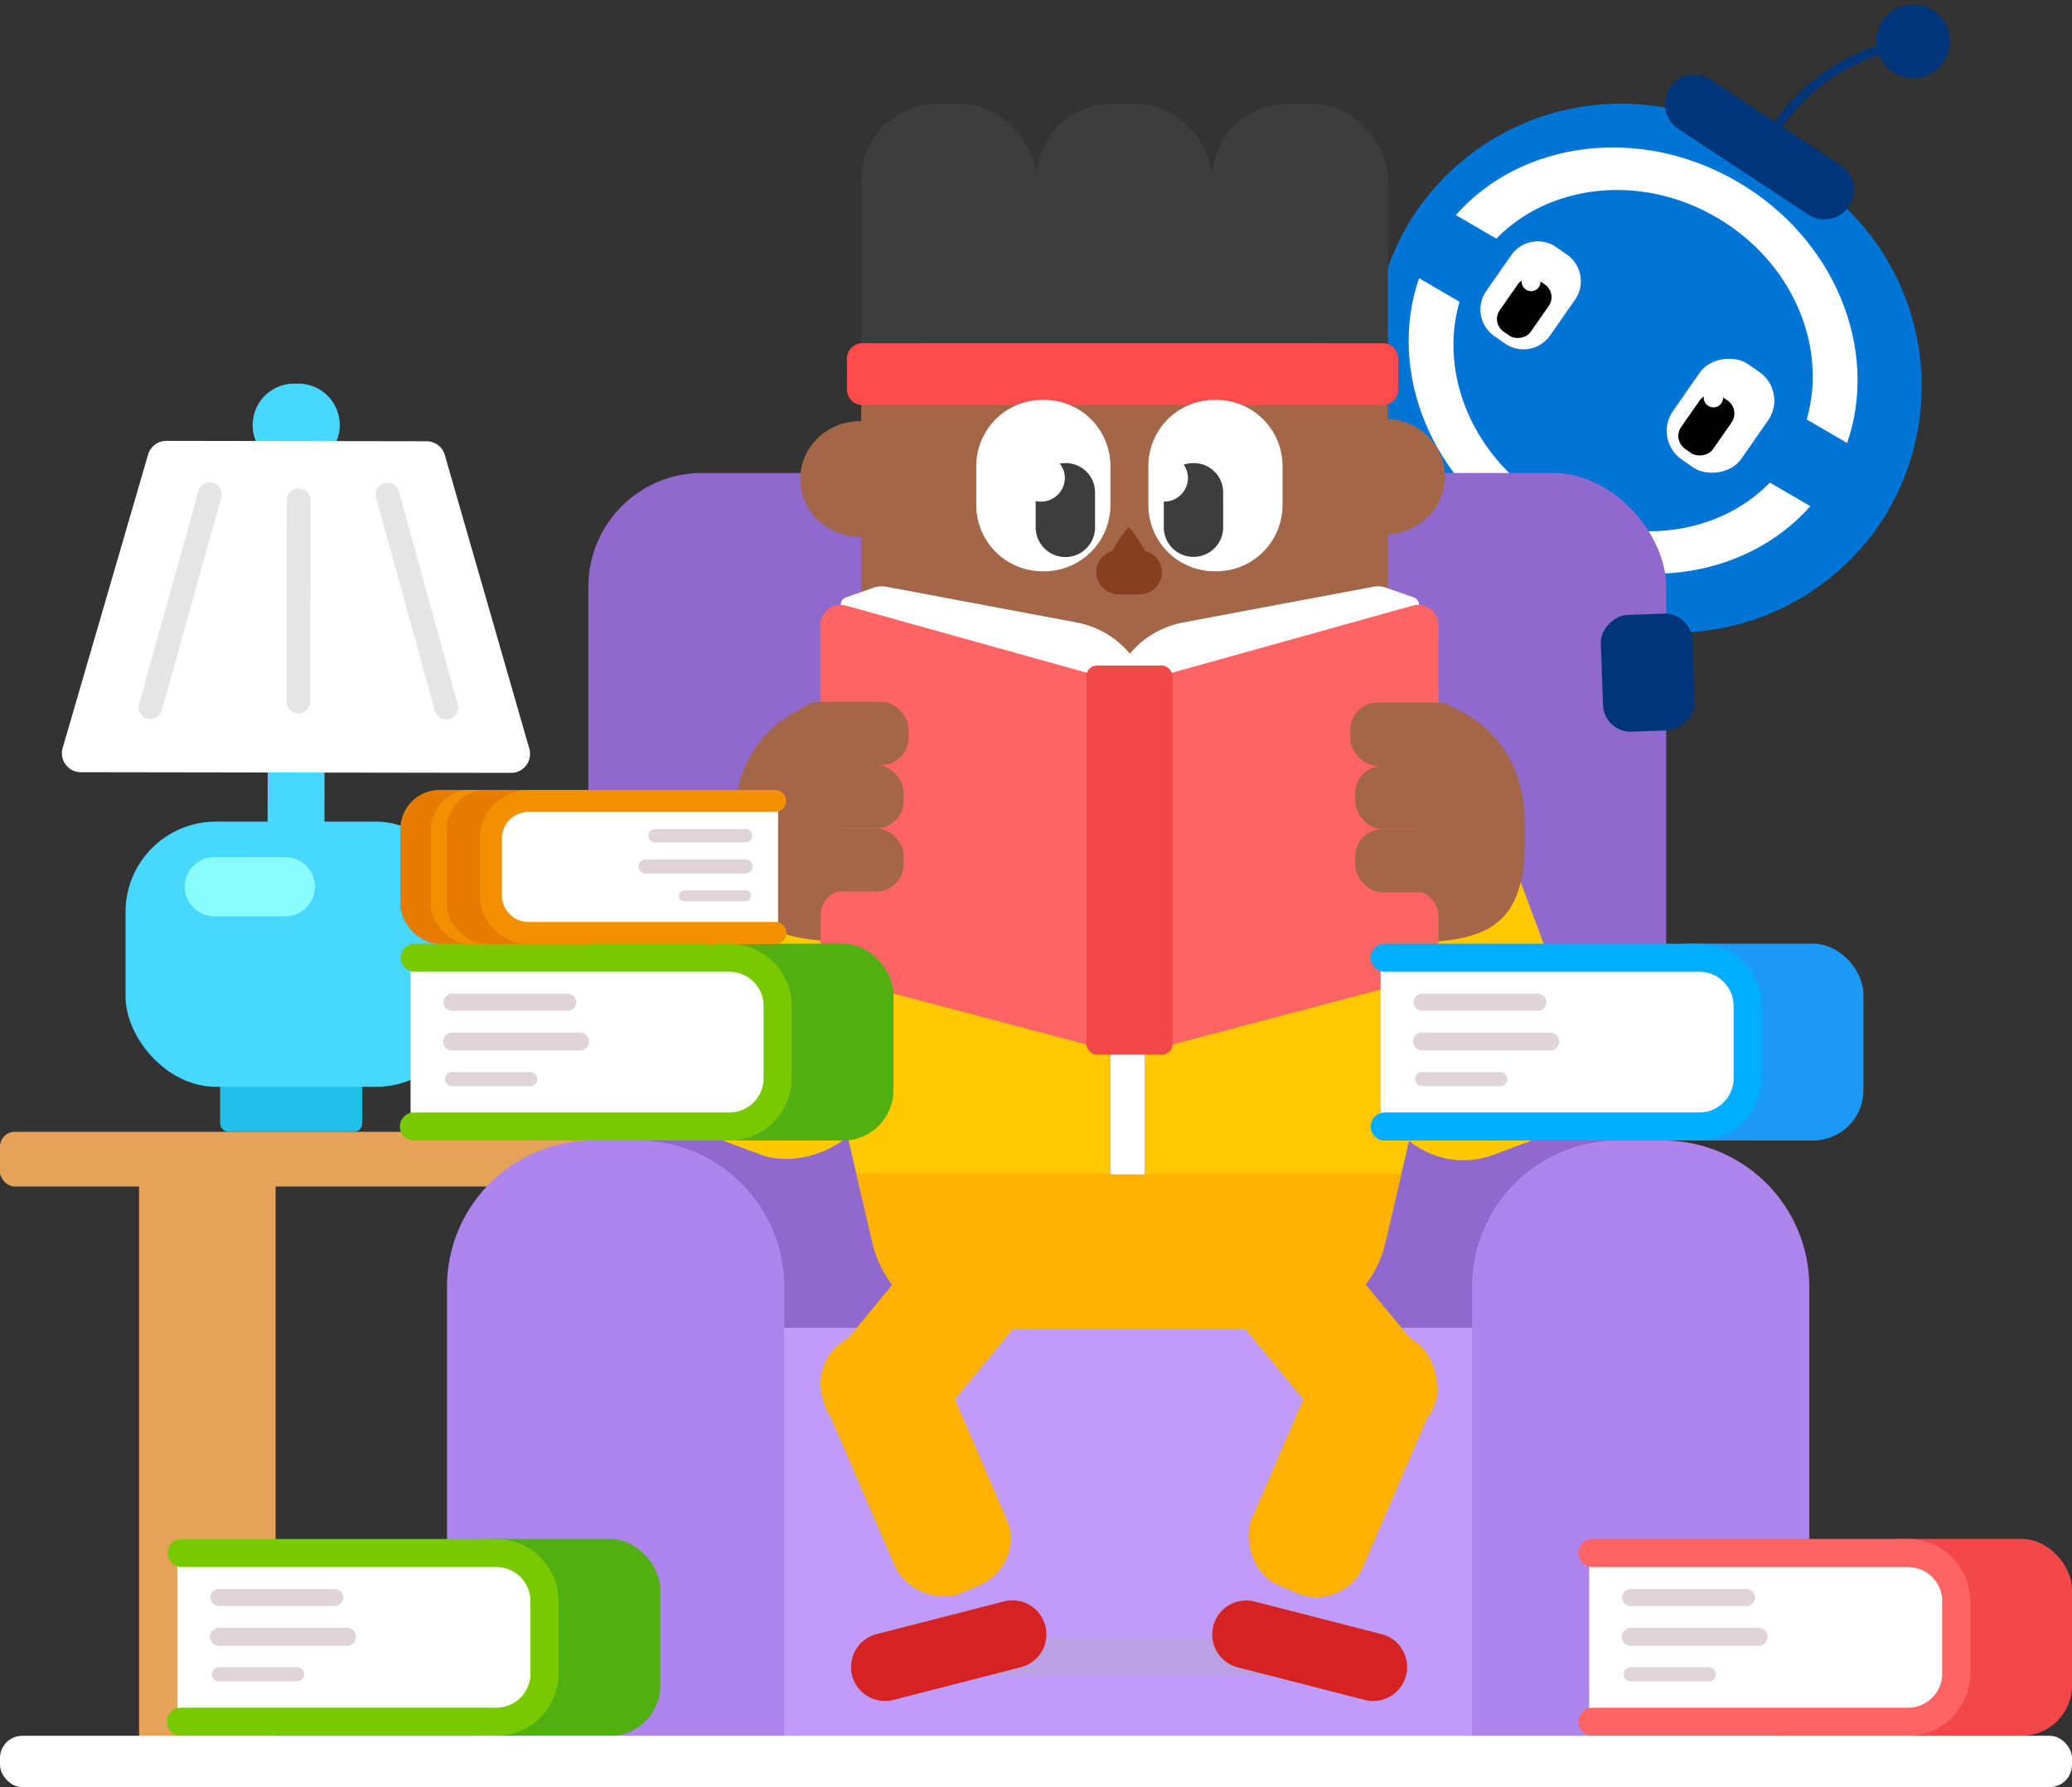 <svg xmlns="http://www.w3.org/2000/svg" width="317.701" height="274" viewBox="0 0 317.701 274"><rect x="0" y="0" width="317.701" height="274" fill="#333333" stroke="none"/><g transform="translate(-1997.111 -2667.363)"><g transform="translate(1997.111 2667.362)"><g transform="translate(9.492 58.821)"><g transform="translate(9.756)"><path d="M2032.728,2754.583l8.712.007-.024,31.942-8.711-.007Z" transform="translate(-2010.915 -2712.843)" fill="#47d7ff" fill-rule="evenodd"/><rect width="21.779" height="9.075" rx="1.259" transform="translate(14.503 105.63)" fill="#23bee9"/><path d="M2037.071,2718.38h.653a6.354,6.354,0,0,1,6.348,6.357h0a6.353,6.353,0,0,1-6.358,6.348h-.652a6.353,6.353,0,0,1-6.348-6.356h0A6.353,6.353,0,0,1,2037.071,2718.38Z" transform="translate(-2011.22 -2718.38)" fill="#47d7ff" fill-rule="evenodd"/><rect width="52.27" height="40.655" rx="13.852" transform="translate(0 67.153)" fill="#47d7ff"/><path d="M2041.649,2785.888h0a4.538,4.538,0,0,1-4.541,4.534l-10.888-.008a4.537,4.537,0,0,1-4.535-4.54h0a4.538,4.538,0,0,1,4.542-4.534l10.887.008A4.539,4.539,0,0,1,2041.649,2785.888Z" transform="translate(-2012.601 -2708.75)" fill="#8afcfe" fill-rule="evenodd"/></g><g transform="translate(0 8.773)"><path d="M2021.35,2725.99l39.92.062a2.9,2.9,0,0,1,2.784,2.1l12.957,45.03a2.9,2.9,0,0,1-1.985,3.595,2.866,2.866,0,0,1-.808.113l-65.974-.1a2.9,2.9,0,0,1-2.9-2.907,2.871,2.871,0,0,1,.116-.808l13.1-44.99a2.9,2.9,0,0,1,2.792-2.093Z" transform="translate(-2005.344 -2725.989)" fill="#fff" fill-rule="evenodd"/><path d="M2053.222,2731.618a1.815,1.815,0,0,1,2.169,1.079l.064.187,9.023,32.683a1.815,1.815,0,0,1-3.436,1.155l-.063-.189-9.023-32.683A1.815,1.815,0,0,1,2053.222,2731.618Zm-28.49,1.218a1.815,1.815,0,0,1,3.54.784l-.043.193-9.126,32.655a1.815,1.815,0,0,1-3.539-.784l.042-.193Zm15.361-.4a1.815,1.815,0,0,1,1.8,1.621l.01.2-.049,30.855a1.815,1.815,0,0,1-3.62.191l-.011-.2.05-30.855A1.814,1.814,0,0,1,2040.093,2732.438Z" transform="translate(-2003.785 -2725.146)" fill="#e5e5e5"/></g></g><g transform="translate(0 173.532)"><rect width="132.16" height="8.391" rx="2.27" fill="#e5a259"/><path d="M4.065,0H16.87a4.065,4.065,0,0,1,4.065,4.065v84.2a0,0,0,0,1,0,0H0a0,0,0,0,1,0,0V4.065A4.065,4.065,0,0,1,4.065,0Z" transform="translate(21.325 4.447)" fill="#e5a259"/><rect width="20.934" height="88.268" rx="4.065" transform="translate(85.436 4.447)" fill="#e5a259"/></g><g transform="translate(189.243 50.331)"><path d="M2170.987,2729.61l21.824,23.09a6.8,6.8,0,0,0,9.588.27h0a6.8,6.8,0,0,0,.27-9.587l-21.824-23.09a6.8,6.8,0,0,0-9.588-.27h0A6.8,6.8,0,0,0,2170.987,2729.61Z" transform="translate(-2160.042 -2709.922)" fill="#006bd6"/><path d="M2171.091,2729.879l10.347-9.458a1.6,1.6,0,0,0,.1-2.256h0a1.6,1.6,0,0,0-2.256-.1l-10.348,9.458a1.6,1.6,0,0,0-.1,2.256h0A1.6,1.6,0,0,0,2171.091,2729.879Z" transform="translate(-2160.153 -2710.002)" fill="#01357a"/><rect width="13.624" height="13.28" rx="3.547" transform="translate(19.016 9.802) rotate(137.572)" fill="#01357a"/><path d="M2177.574,2720.874h0a1.708,1.708,0,0,0,1.335-2.005l-.844-4.208a1.707,1.707,0,0,0-2-1.335h0a1.707,1.707,0,0,0-1.334,2l.844,4.209A1.707,1.707,0,0,0,2177.574,2720.874Z" transform="translate(-2159.193 -2710.669)" fill="#01357a"/></g><rect width="40.589" height="43.64" rx="16.538" transform="matrix(0.968, 0.252, -0.252, 0.968, 217.412, 73.706)" fill="#006bd6"/><g transform="translate(207.201 88.486)"><rect width="22.156" height="9.217" rx="3.791" transform="translate(8.974) rotate(76.804)" fill="#006bd6"/><rect width="19.231" height="8.114" transform="translate(12.767 2.114) rotate(76.805)" fill="#006bd6"/></g><g transform="translate(210.629 15.89)"><path d="M2238.282,2687.241l8.376,5.454a37.974,37.974,0,0,1,11.074,52.388h0a37.972,37.972,0,0,1-52.387,11.074l-8.377-5.452a37.973,37.973,0,0,1-11.074-52.388h0A37.975,37.975,0,0,1,2238.282,2687.241Z" transform="translate(-2179.798 -2681.145)" fill="#0075d6"/></g><g transform="translate(215.99 22.61)"><path d="M2230.7,2697.692c-11.625-6.772-25.61-5.112-33.769,3.26l-6.2-3.612c10.023-11.364,28.163-13.86,43.161-5.123s21.772,25.748,16.831,40.071l-6.2-3.612C2247.775,2717.449,2242.321,2704.465,2230.7,2697.692Z" transform="translate(-2183.489 -2686.973)" fill="#fff"/><path d="M2206.067,2738.958c11.625,6.772,25.611,5.112,33.77-3.26l6.2,3.612c-10.022,11.364-28.163,13.86-43.159,5.124s-21.774-25.748-16.832-40.072l6.2,3.612C2188.988,2719.2,2194.442,2732.185,2206.067,2738.958Z" transform="translate(-2184.448 -2684.313)" fill="#fff"/></g><g transform="translate(225.05 35.051)"><path d="M4.96,0h6.7a4.96,4.96,0,0,1,4.96,4.96V6.969a4.961,4.961,0,0,1-4.961,4.961H4.96A4.96,4.96,0,0,1,0,6.97V4.96A4.96,4.96,0,0,1,4.96,0Z" transform="matrix(0.572, -0.82, 0.82, 0.572, 0, 13.634)" fill="#fff"/><rect width="9.549" height="5.792" rx="2.353" transform="matrix(0.572, -0.82, 0.82, 0.572, 3.558, 14.444)"/><path d="M2202.115,2705.846a1.448,1.448,0,1,1-.36-2.015A1.448,1.448,0,0,1,2202.115,2705.846Z" transform="translate(-2191.21 -2696.875)" fill="#fff"/></g><g transform="translate(253.473 52.78)"><rect width="17.813" height="12.785" rx="5.316" transform="matrix(0.572, -0.82, 0.82, 0.572, 0, 14.611)" fill="#fff"/><rect width="9.803" height="5.946" rx="2.416" transform="translate(2.925 14.663) rotate(-55.115)"/><path d="M2226.4,2721.294a1.486,1.486,0,1,1-.369-2.07A1.486,1.486,0,0,1,2226.4,2721.294Z" transform="translate(-2215.929 -2712.251)" fill="#fff"/></g><ellipse cx="10.291" cy="8.087" rx="10.291" ry="8.087" transform="translate(233.109 110.139) rotate(-39.541)" fill="#0056d6"/><path d="M2245.538,2691.219l-20-13.175a4.522,4.522,0,1,0-4.975,7.553l20,13.176a4.523,4.523,0,0,0,4.975-7.554Z" transform="translate(-1963.246 -2665.842)" fill="#01357a"/><path d="M2254.326,2672.838s-13.533,1.671-20.939,13.234" transform="translate(-1960.973 -2666.525)" fill="none" stroke="#01357a" stroke-miterlimit="10" stroke-width="1.401"/><circle cx="5.652" cy="5.652" r="5.652" transform="matrix(0.992, -0.125, 0.125, 0.992, 287.04, 1.411)" fill="#01357a"/><g transform="translate(68.543 72.518)"><rect width="165.271" height="137.073" rx="17.437" transform="translate(21.671)" fill="#9069cd"/><rect width="165.271" height="62.662" rx="11.79" transform="translate(21.671 131.068)" fill="#c09bfa"/><path d="M22.419,0h6.858A22.419,22.419,0,0,1,51.7,22.419V91.382a0,0,0,0,1,0,0H5.435A5.435,5.435,0,0,1,0,85.947V22.419A22.419,22.419,0,0,1,22.419,0Z" transform="translate(0 102.348)" fill="#ad85ec"/><path d="M22.419,0h6.858A22.419,22.419,0,0,1,51.7,22.419V85.951a5.432,5.432,0,0,1-5.432,5.432H0a0,0,0,0,1,0,0V22.419A22.419,22.419,0,0,1,22.419,0Z" transform="translate(157.177 102.348)" fill="#ad85ec"/></g><rect width="72.368" height="5.925" rx="2.569" transform="translate(136.987 251.041)" fill="#afafaf" opacity="0.3" style="isolation:isolate"/><rect width="26.941" height="76.57" rx="11.683" transform="translate(132.048 15.928)" fill="#3d3d3d"/><rect width="26.941" height="76.57" rx="11.483" transform="translate(158.939 15.928)" fill="#3d3d3d"/><rect width="26.941" height="76.57" rx="11.483" transform="translate(185.88 15.928)" fill="#3d3d3d"/><path d="M2181.759,2713.077a10.478,10.478,0,0,1,10.656,10.292v47.091a12.312,12.312,0,0,1-12.52,12.094h-55.731a12.312,12.312,0,0,1-12.521-12.094v-47.091a10.479,10.479,0,0,1,10.655-10.292Z" transform="translate(-1979.594 -2660.37)" fill="#a46648"/><ellipse cx="9.174" cy="8.861" rx="9.174" ry="8.861" transform="translate(122.698 64.576)" fill="#a46648"/><ellipse cx="9.174" cy="8.861" rx="9.174" ry="8.861" transform="translate(203.202 64.214)" fill="#a46648"/><path d="M2121.9,2780.709h63.685c9.478,0,17.162,7.421,17.162,16.576a16.077,16.077,0,0,1-.422,3.656l-9.329,39.861a17.045,17.045,0,0,1-16.74,12.921h-45.027a17.045,17.045,0,0,1-16.74-12.921l-9.328-39.861a16.576,16.576,0,0,1,12.955-19.825A17.675,17.675,0,0,1,2121.9,2780.709Z" transform="translate(-1980.651 -2650.026)" fill="#ffc800" fill-rule="evenodd"/><path d="M2194.557,2823.47l-2.526,10.792a17.044,17.044,0,0,1-16.739,12.921h-45.028a17.044,17.044,0,0,1-16.739-12.921L2111,2823.47Z" transform="translate(-1979.692 -2643.486)" fill="#ffb100" fill-rule="evenodd"/><path d="M2114.823,2772.954h73.467a2.085,2.085,0,0,1,2.12,2.049v7.078a2.086,2.086,0,0,1-2.12,2.049h-73.467a2.086,2.086,0,0,1-2.122-2.049V2775A2.086,2.086,0,0,1,2114.823,2772.954Z" transform="translate(-1979.432 -2651.212)" fill="#ffc800" fill-rule="evenodd"/><path d="M2144.811,2772.631h5.207v58.687h-5.207Z" transform="translate(-1974.521 -2651.261)" fill="#fff" fill-rule="evenodd"/><path d="M2112.159,2713h79.706a2.37,2.37,0,0,1,2.411,2.328v4.835a2.371,2.371,0,0,1-2.411,2.328h-79.706a2.37,2.37,0,0,1-2.41-2.328v-4.835A2.37,2.37,0,0,1,2112.159,2713Z" transform="translate(-1979.883 -2660.383)" fill="#ff4b4b" fill-rule="evenodd"/><rect width="18.577" height="41.162" rx="7.297" transform="translate(137.175 225.708) rotate(-140.43)" fill="#ffb100"/><rect width="18.577" height="42.754" rx="7.728" transform="matrix(-0.918, 0.396, -0.396, -0.918, 157.379, 239.951)" fill="#ffb100"/><path d="M2144.393,2744.141a3.365,3.365,0,0,0,6.725,0c0-1.794-3.223-5.955-3.363-5.955S2144.393,2742.347,2144.393,2744.141Z" transform="translate(-1974.584 -2656.53)" fill="#86401f"/><path d="M2146.442,2740.573h3.078a3.4,3.4,0,0,1,3.461,3.345h0a3.4,3.4,0,0,1-3.461,3.343h-3.078a3.4,3.4,0,0,1-3.461-3.343h0A3.4,3.4,0,0,1,2146.442,2740.573Z" transform="translate(-1974.801 -2656.165)" fill="#86401f"/><path d="M2137.229,2720.542h0a10.154,10.154,0,0,1,10.284,10.019v6.241a10.153,10.153,0,0,1-10.284,10.019h0a10.154,10.154,0,0,1-10.284-10.019v-6.241A10.155,10.155,0,0,1,2137.229,2720.542Z" transform="translate(-1977.253 -2659.229)" fill="#fff"/><path d="M2160.117,2720.542h0a10.154,10.154,0,0,1,10.284,10.019v6.241a10.153,10.153,0,0,1-10.284,10.019h0a10.153,10.153,0,0,1-10.283-10.019v-6.241A10.154,10.154,0,0,1,2160.117,2720.542Z" transform="translate(-1973.752 -2659.229)" fill="#fff"/><path d="M2135.608,2734.857a3.663,3.663,0,0,0,3.709-3.613,3.532,3.532,0,0,0-.783-2.221,4.719,4.719,0,0,1,.861-.079,4.494,4.494,0,0,1,4.552,4.434v5.585a4.553,4.553,0,0,1-9.1,0v-4.183A3.79,3.79,0,0,0,2135.608,2734.857Z" transform="translate(-1976.045 -2657.943)" fill="#3d3d3d" fill-rule="evenodd"/><path d="M2151.881,2734.856a3.662,3.662,0,0,0,3.709-3.613,3.537,3.537,0,0,0-.656-2.053,4.671,4.671,0,0,1,1.5-.245,4.5,4.5,0,0,1,4.552,4.434v5.584a4.554,4.554,0,0,1-9.1,0v-4.106Z" transform="translate(-1973.439 -2657.943)" fill="#3d3d3d" fill-rule="evenodd"/><path d="M2144.3,2743.461a3.364,3.364,0,0,0,6.725,0c0-1.809-3.222-6.006-3.362-6.006S2144.3,2741.652,2144.3,2743.461Z" transform="translate(-1974.598 -2656.642)" fill="#86401f"/><path d="M2146.352,2740.524h3.077a3.418,3.418,0,0,1,3.462,3.373h0a3.419,3.419,0,0,1-3.462,3.372h-3.077a3.418,3.418,0,0,1-3.461-3.372h0A3.417,3.417,0,0,1,2146.352,2740.524Z" transform="translate(-1974.814 -2656.172)" fill="#86401f"/><path d="M2145.647,2772.631h4.7a1.532,1.532,0,0,1,1.5,1.14l3.113,12.479a1.488,1.488,0,0,1-1.138,1.8,1.518,1.518,0,0,1-.362.042h-10.93a1.517,1.517,0,0,1-1.543-1.49,1.431,1.431,0,0,1,.043-.349l3.113-12.479A1.532,1.532,0,0,1,2145.647,2772.631Z" transform="translate(-1975.105 -2651.261)" fill="#fff" fill-rule="evenodd"/><rect width="50.98" height="31.64" rx="13.087" transform="matrix(0.349, -0.937, 0.937, 0.349, 99.321, 170.584)" fill="#ffc800"/><rect width="50.98" height="31.64" rx="13.087" transform="matrix(-0.349, -0.937, 0.937, -0.349, 216.689, 181.638)" fill="#ffc800"/><path d="M2114.142,2885.381l19.612-5.034a5.206,5.206,0,1,1,2.588,10.086l-19.61,5.034a5.207,5.207,0,0,1-2.589-10.086Z" transform="translate(-1979.81 -2634.812)" fill="#d52323" fill-rule="evenodd"/><rect width="18.577" height="41.162" rx="7.297" transform="translate(182.854 193.978) rotate(-39.57)" fill="#ffb100"/><rect width="18.577" height="42.754" rx="7.728" transform="matrix(0.918, 0.396, -0.396, 0.918, 205.818, 200.7)" fill="#ffb100"/><path d="M2184.379,2885.381l-19.611-5.034a5.207,5.207,0,0,0-2.589,10.086l19.611,5.034a5.207,5.207,0,0,0,2.589-10.086Z" transform="translate(-1972.463 -2634.812)" fill="#d52323" fill-rule="evenodd"/><g transform="translate(125.794 89.899)"><path d="M2109.71,2747.038l4.2-1.479a3.943,3.943,0,0,1,2.033-.156l29.149,5.474a13.994,13.994,0,0,1,8.378,5.054l1.232,1.553-12.077,3.365-23.067-3.365-10.213-8.428A1.177,1.177,0,0,1,2109.71,2747.038Z" transform="translate(-2105.803 -2745.335)" fill="#fff"/><path d="M2191.106,2747.038l-4.2-1.479a3.942,3.942,0,0,0-2.032-.156l-29.148,5.474a14,14,0,0,0-8.38,5.054l-1.233,1.553,12.077,3.365,23.067-3.365,10.213-8.428A1.177,1.177,0,0,0,2191.106,2747.038Z" transform="translate(-2100.116 -2745.335)" fill="#fff"/><path d="M2106.217,2750.921v50.311a4.15,4.15,0,0,0,3.09,4.012l38.094,10.073V2758.3l-37.225-10.38A3.12,3.12,0,0,0,2106.217,2750.921Z" transform="translate(-2106.217 -2744.959)" fill="#ff6464"/><path d="M2193.881,2750.922v50.311a4.15,4.15,0,0,1-3.089,4.011l-38.095,10.073V2758.3l37.224-10.38A3.121,3.121,0,0,1,2193.881,2750.922Z" transform="translate(-2099.108 -2744.959)" fill="#ff6464"/><rect width="13.2" height="59.662" rx="1.603" transform="translate(40.787 12.148)" fill="#f34849"/></g><g transform="translate(112.511 107.599)"><rect width="17.825" height="9.697" rx="4.205" transform="translate(8.989)" fill="#a46648"/><rect width="17.825" height="9.697" rx="4.205" transform="translate(8.228 9.697)" fill="#a46648"/><rect width="17.825" height="9.697" rx="4.205" transform="translate(8.228 19.394)" fill="#a46648"/><path d="M2107.579,2760.77s-12.022,2.947-12.783,17.018,2.758,18.633,13.215,19.489v-3.636a3.9,3.9,0,0,1,2.519-3.874C2113.24,2788.863,2107.579,2760.77,2107.579,2760.77Z" transform="translate(-2094.697 -2760.675)" fill="#a46648"/></g><g transform="translate(207.033 107.727)"><rect width="17.825" height="9.697" rx="4.205" transform="translate(17.825 9.697) rotate(-180)" fill="#a46648"/><rect width="17.825" height="9.697" rx="4.205" transform="translate(18.586 19.394) rotate(180)" fill="#a46648"/><rect width="17.825" height="9.697" rx="4.205" transform="translate(18.586 29.091) rotate(-180)" fill="#a46648"/><path d="M2189.251,2760.881s12.022,2.947,12.783,17.016-2.757,18.633-13.214,19.488v-3.635a3.9,3.9,0,0,0-2.519-3.875C2183.591,2788.973,2189.251,2760.881,2189.251,2760.881Z" transform="translate(-2175.32 -2760.785)" fill="#a46648"/></g><g transform="translate(61.381 144.684)"><rect width="34.223" height="30.182" rx="7.714" transform="translate(41.383)" fill="#51af12"/><rect width="54.182" height="24.437" transform="translate(1.576 2.654)" fill="#fff"/><path d="M2100.806,2823.033H2052.5a2.151,2.151,0,1,1,0-4.3h48.305a5.257,5.257,0,0,0,5.251-5.252v-11.068a5.257,5.257,0,0,0-5.251-5.252H2052.5a2.151,2.151,0,0,1,0-4.3h48.305a9.565,9.565,0,0,1,9.553,9.555v11.068A9.564,9.564,0,0,1,2100.806,2823.033Z" transform="translate(-2050.349 -2792.852)" fill="#78c900"/><line x2="17.747" transform="translate(7.934 8.984)" fill="none" stroke="#dfd5d9" stroke-linecap="round" stroke-miterlimit="10" stroke-width="2.621"/><line x2="19.627" transform="translate(7.934 15.011)" fill="none" stroke="#dfd5d9" stroke-linecap="round" stroke-miterlimit="10" stroke-width="2.757"/><line x2="11.997" transform="translate(7.934 20.761)" fill="none" stroke="#dfd5d9" stroke-linecap="round" stroke-miterlimit="10" stroke-width="2.155"/></g><g transform="translate(25.639 235.95)"><rect width="34.223" height="30.182" rx="7.714" transform="translate(41.383)" fill="#51af12"/><rect width="54.182" height="24.437" transform="translate(1.576 2.654)" fill="#fff"/><path d="M2100.806,2823.033H2052.5a2.151,2.151,0,1,1,0-4.3h48.305a5.257,5.257,0,0,0,5.251-5.252v-11.068a5.257,5.257,0,0,0-5.251-5.252H2052.5a2.151,2.151,0,0,1,0-4.3h48.305a9.565,9.565,0,0,1,9.553,9.555v11.068A9.564,9.564,0,0,1,2100.806,2823.033Z" transform="translate(-2050.349 -2792.852)" fill="#78c900"/><line x2="17.747" transform="translate(7.934 8.984)" fill="none" stroke="#dfd5d9" stroke-linecap="round" stroke-miterlimit="10" stroke-width="2.621"/><line x2="19.627" transform="translate(7.934 15.011)" fill="none" stroke="#dfd5d9" stroke-linecap="round" stroke-miterlimit="10" stroke-width="2.757"/><line x2="11.997" transform="translate(7.934 20.761)" fill="none" stroke="#dfd5d9" stroke-linecap="round" stroke-miterlimit="10" stroke-width="2.155"/></g><g transform="translate(210.113 144.684)"><rect width="34.223" height="30.182" rx="7.714" transform="translate(41.383)" fill="#1b99f5"/><rect width="54.182" height="24.437" transform="translate(1.576 2.654)" fill="#fff"/><path d="M2229.808,2823.033H2181.5a2.151,2.151,0,0,1,0-4.3h48.306a5.257,5.257,0,0,0,5.251-5.252v-11.068a5.257,5.257,0,0,0-5.251-5.252H2181.5a2.151,2.151,0,0,1,0-4.3h48.306a9.565,9.565,0,0,1,9.553,9.555v11.068A9.564,9.564,0,0,1,2229.808,2823.033Z" transform="translate(-2179.351 -2792.852)" fill="#00adff"/><line x2="17.747" transform="translate(7.934 8.984)" fill="none" stroke="#dfd5d9" stroke-linecap="round" stroke-miterlimit="10" stroke-width="2.621"/><line x2="19.627" transform="translate(7.934 15.011)" fill="none" stroke="#dfd5d9" stroke-linecap="round" stroke-miterlimit="10" stroke-width="2.757"/><line x2="11.997" transform="translate(7.934 20.761)" fill="none" stroke="#dfd5d9" stroke-linecap="round" stroke-miterlimit="10" stroke-width="2.155"/></g><g transform="translate(242.094 235.95)"><rect width="34.223" height="30.182" rx="7.714" transform="translate(41.384)" fill="#f34849"/><rect width="54.182" height="24.437" transform="translate(1.576 2.654)" fill="#fff"/><path d="M2257.546,2902.192H2209.24a2.151,2.151,0,1,1,0-4.3h48.305a5.259,5.259,0,0,0,5.253-5.253v-11.068a5.259,5.259,0,0,0-5.253-5.252H2209.24a2.151,2.151,0,1,1,0-4.3h48.305a9.565,9.565,0,0,1,9.554,9.553v11.068A9.566,9.566,0,0,1,2257.546,2902.192Z" transform="translate(-2207.089 -2872.01)" fill="#ff6464"/><line x2="17.747" transform="translate(7.934 8.984)" fill="none" stroke="#dfd5d9" stroke-linecap="round" stroke-miterlimit="10" stroke-width="2.621"/><line x2="19.627" transform="translate(7.934 15.011)" fill="none" stroke="#dfd5d9" stroke-linecap="round" stroke-miterlimit="10" stroke-width="2.757"/><line x2="11.997" transform="translate(7.934 20.761)" fill="none" stroke="#dfd5d9" stroke-linecap="round" stroke-miterlimit="10" stroke-width="2.155"/></g><g transform="translate(61.381 121.111)"><rect width="26.776" height="23.614" rx="6.036" transform="translate(26.776 23.614) rotate(-180)" fill="#e67b00"/><rect width="26.776" height="23.614" rx="6.036" transform="translate(31.475 23.614) rotate(-180)" fill="#f39000"/><rect width="26.776" height="23.614" rx="6.036" transform="translate(33.89 23.614) rotate(180)" fill="#e67b00"/><rect width="42.392" height="19.12" transform="translate(57.921 21.196) rotate(180)" fill="#fff"/><path d="M2068.408,2796.02H2106.2a1.683,1.683,0,1,0,0-3.365h-37.794a4.114,4.114,0,0,1-4.109-4.11v-8.66a4.113,4.113,0,0,1,4.109-4.108H2106.2a1.683,1.683,0,0,0,0-3.367h-37.794a7.485,7.485,0,0,0-7.476,7.475v8.66A7.485,7.485,0,0,0,2068.408,2796.02Z" transform="translate(-2048.731 -2772.406)" fill="#f39000"/><line x1="13.885" transform="translate(39.061 7.029)" fill="none" stroke="#dfd5d9" stroke-linecap="round" stroke-miterlimit="10" stroke-width="2.051"/><line x1="15.356" transform="translate(37.59 11.744)" fill="none" stroke="#dfd5d9" stroke-linecap="round" stroke-miterlimit="10" stroke-width="2.157"/><line x1="9.387" transform="translate(43.56 16.243)" fill="none" stroke="#dfd5d9" stroke-linecap="round" stroke-miterlimit="10" stroke-width="1.686"/></g><rect width="17.913" height="14.049" rx="4.231" transform="translate(245.943 112.333) rotate(-92.04)" fill="#01357a"/></g><rect width="317.701" height="7.868" rx="3.412" transform="translate(1997.111 2933.494)" fill="#fff"/></g></svg>
